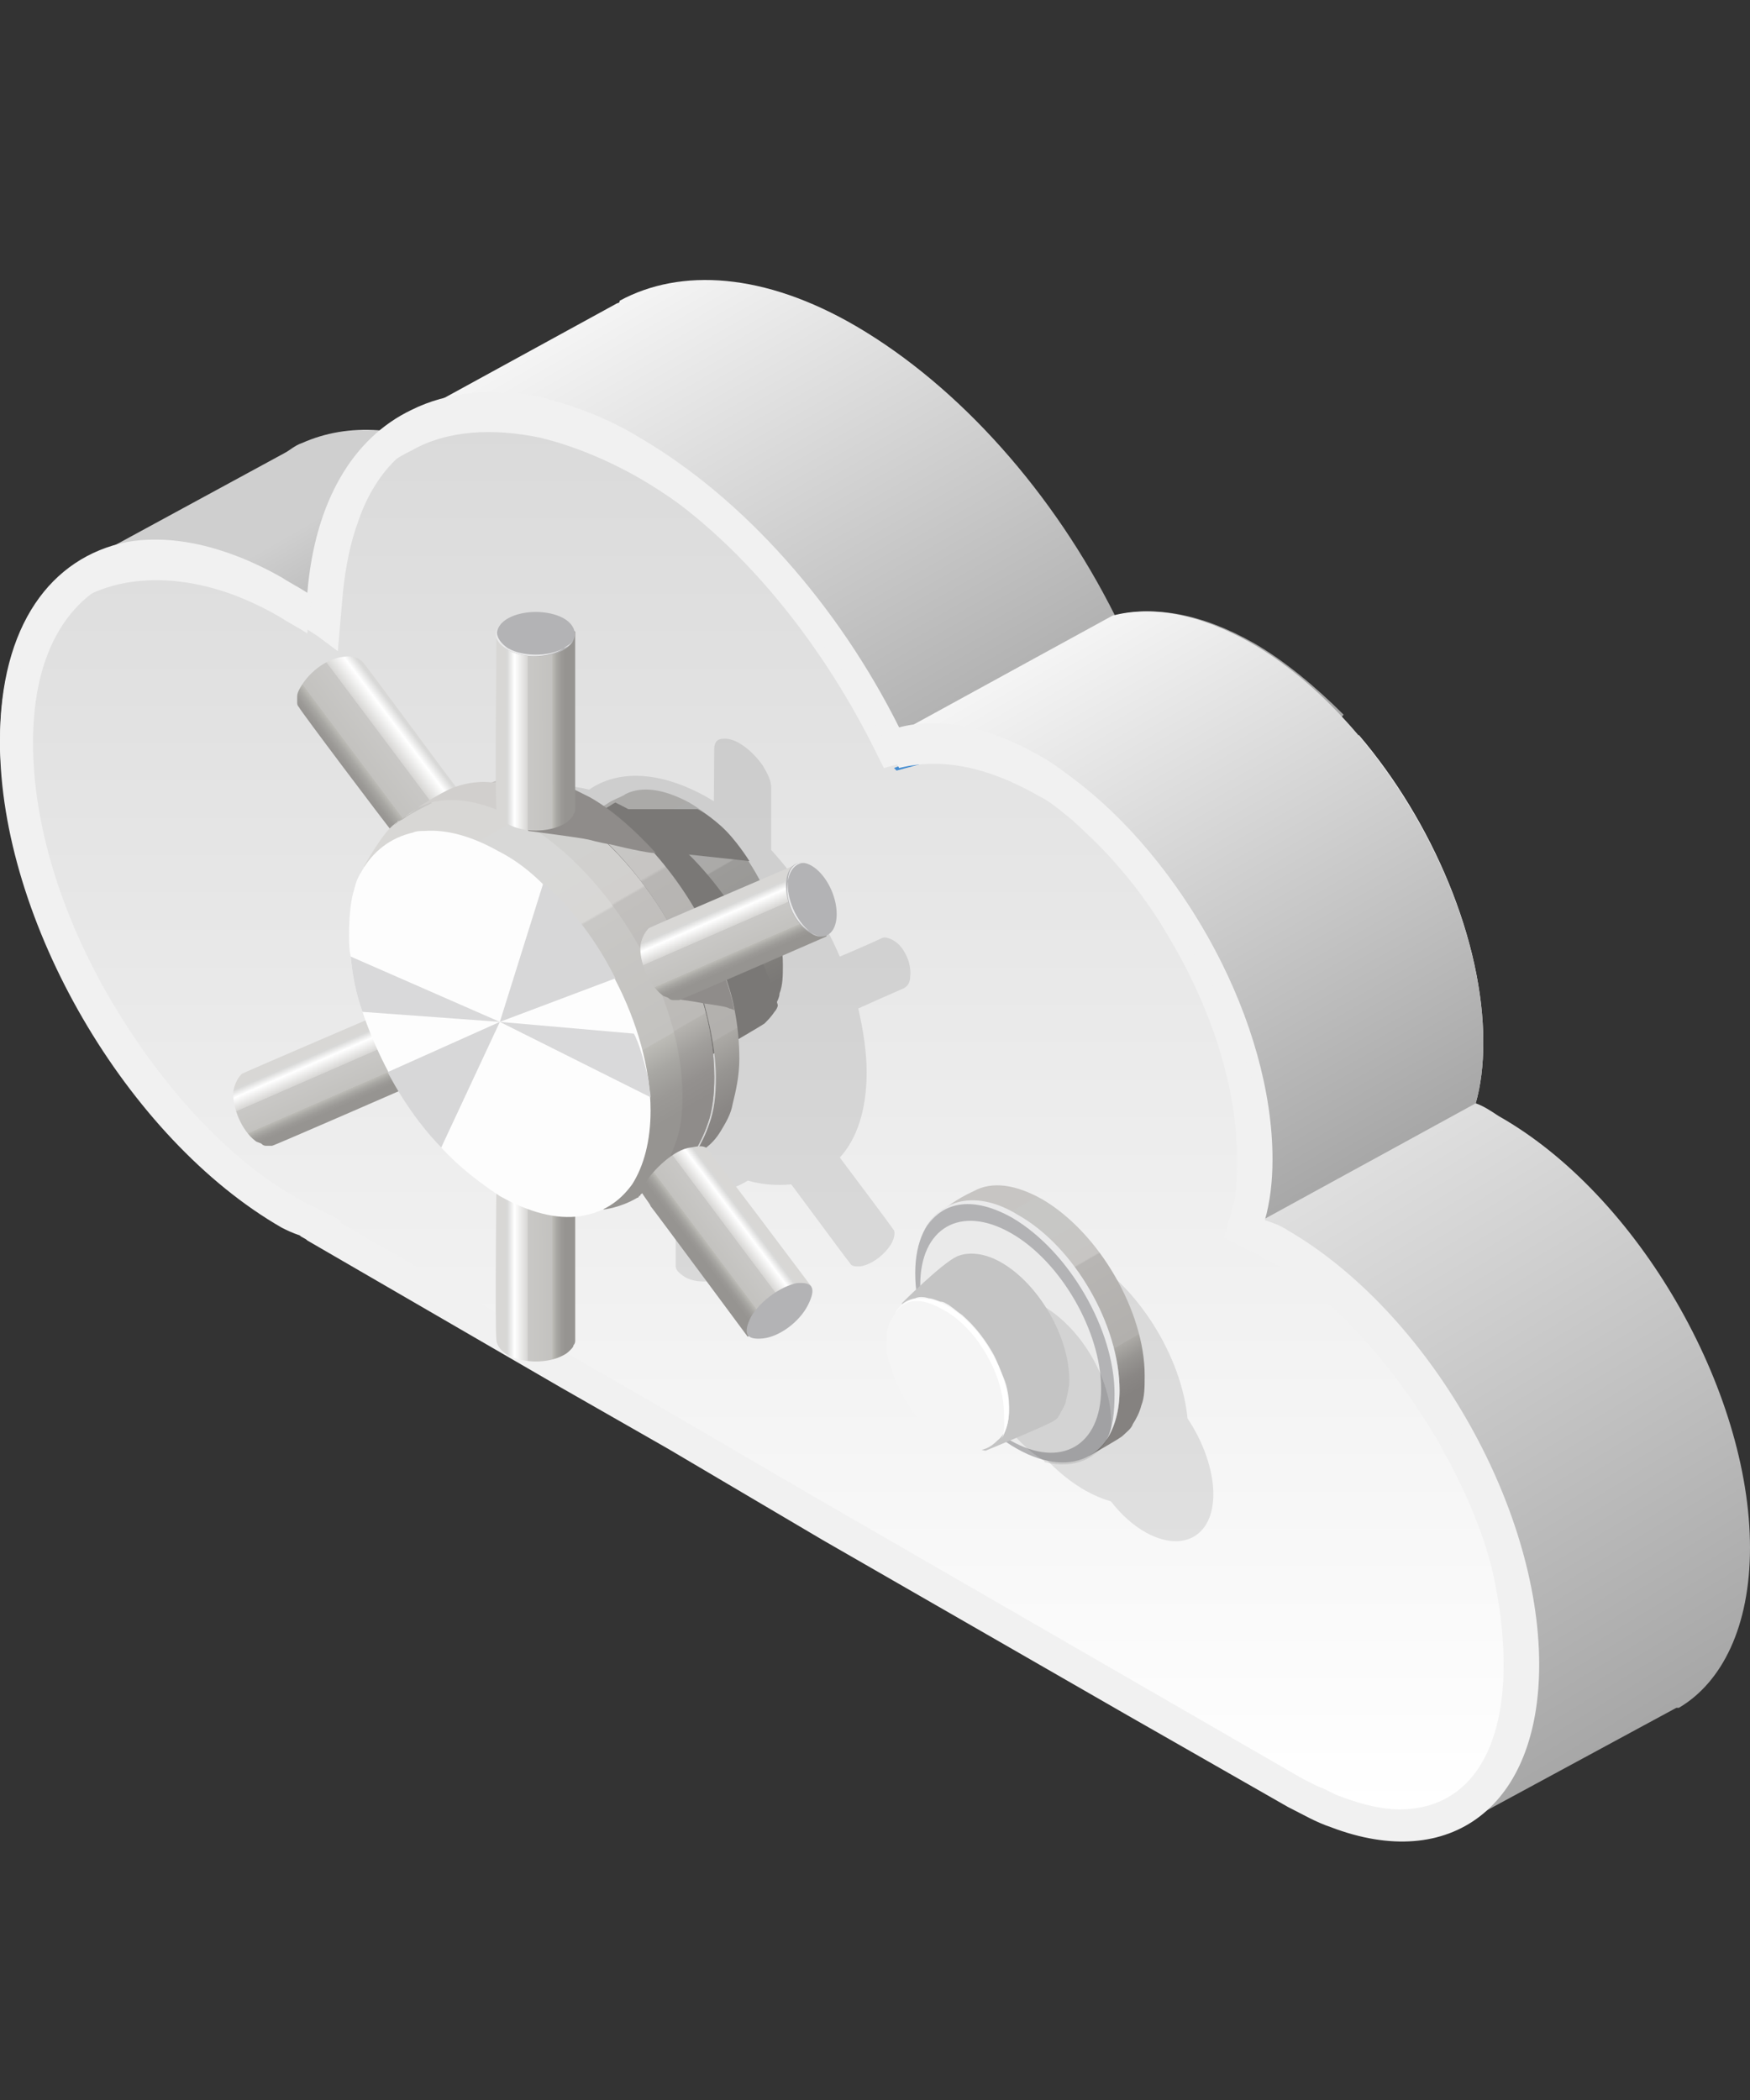 <svg width="75" height="90" viewBox="0 0 75 90" fill="none" xmlns="http://www.w3.org/2000/svg">
<rect x="0" y="0" width="75" height="90" fill="#333333" stroke="none"/>
<path d="M14.586 29.433C12.954 30.521 10.777 31.283 8.926 31.719C8.164 31.936 7.402 32.045 6.64 32.154C6.422 31.066 6.314 30.086 6.205 29.106C2.721 29.106 3.375 24.208 3.375 24.208L12.192 19.418C12.409 19.309 12.627 19.092 12.954 18.983C14.913 18.112 17.308 18.221 20.138 19.527C21.553 22.14 16.981 27.8 14.586 29.433Z" fill="url(#paint0_linear)"/>
<path d="M61.285 73.954L31.459 56.755C33.962 54.36 36.466 51.857 39.078 49.462C42.453 46.414 45.936 43.475 49.093 40.1C51.27 37.815 56.168 33.896 58.237 31.501C61.393 35.202 63.57 40.318 63.57 44.672C63.57 45.652 63.462 46.523 63.244 47.285C63.57 47.394 63.897 47.611 64.224 47.829C70.21 51.204 75 59.585 75 66.334C75 69.709 73.803 72.103 71.952 73.192H71.843L62.591 78.199L61.176 74.063H62.046C61.829 74.172 61.502 74.063 61.285 73.954Z" fill="url(#paint1_linear)"/>
<path d="M30.37 56.102L29.934 55.884C31.241 54.796 32.656 53.707 33.962 52.619C32.764 53.707 31.567 54.905 30.37 56.102Z" fill="#52A5EA"/>
<path d="M9.906 32.807C12.083 32.154 14.586 31.283 16.328 29.651C18.287 27.8 19.376 24.426 18.832 21.704C19.049 21.813 19.267 21.922 19.376 22.14C19.485 21.16 19.594 20.289 19.811 19.527C18.287 18.983 17.308 18.003 17.308 18.003L26.451 12.996C26.451 12.996 26.56 12.996 26.56 12.887C29.173 11.472 32.765 11.69 36.684 13.976C41.147 16.588 45.174 21.16 47.787 26.385C49.419 25.95 51.488 26.276 53.774 27.582C55.08 28.344 56.386 29.433 57.584 30.63C55.298 33.243 50.29 37.379 47.787 39.883C47.351 40.318 46.807 40.862 46.372 41.298C46.263 41.298 46.154 41.298 46.045 41.407C40.385 45.979 34.724 50.659 28.955 55.122L19.485 49.68V49.571C19.158 49.353 18.832 49.244 18.396 49.026C12.954 46.087 8.599 39.665 6.858 33.352C7.837 33.243 8.926 33.025 9.906 32.807Z" fill="url(#paint2_linear)"/>
<path d="M53.665 27.582C59.107 30.739 63.57 38.468 63.57 44.672C63.57 45.652 63.462 46.523 63.244 47.285L54.1 52.292C30.697 55.775 38.534 31.392 38.534 31.392L47.678 26.385C49.31 25.95 51.379 26.276 53.665 27.582Z" fill="url(#paint3_linear)"/>
<path d="M0 31.828C0 39.447 5.443 48.809 12.083 52.619C12.301 52.727 12.518 52.836 12.845 52.945C12.954 53.054 13.063 53.054 13.171 53.163L24.057 59.476L25.581 60.347L28.629 62.089L35.269 66.008L48.331 73.519L49.855 74.389L55.189 77.437C55.842 77.764 56.386 78.09 57.039 78.308C62.156 80.267 65.965 77.437 65.965 71.341C65.965 64.484 61.176 56.211 55.189 52.727C54.862 52.51 54.536 52.401 54.209 52.292C54.427 51.53 54.536 50.659 54.536 49.68C54.536 43.91 50.835 36.944 45.936 33.46C45.501 33.134 45.066 32.807 44.63 32.59C43.215 31.719 41.8 31.283 40.602 31.283C40.058 31.283 39.514 31.283 39.078 31.392C38.97 31.392 38.752 31.501 38.643 31.501C36.031 26.276 32.003 21.704 27.54 19.092C26.016 18.221 24.601 17.677 23.295 17.35C21.227 16.915 19.267 17.024 17.743 17.894C15.24 19.092 13.607 21.813 13.28 25.732C12.954 25.514 12.518 25.296 12.192 25.079C9.797 23.664 7.511 23.228 5.552 23.555C2.177 23.881 0 26.929 0 31.828Z" fill="#F1F1F1"/>
<path d="M1.415 31.828C1.415 35.311 2.613 39.23 4.79 42.931C6.858 46.414 9.47 49.353 12.301 51.095C12.518 51.203 12.627 51.312 12.845 51.421C13.063 51.53 13.28 51.639 13.498 51.748C13.607 51.748 13.607 51.857 13.716 51.857L14.587 52.292V52.401L28.193 60.238L34.724 64.048L55.842 76.24C56.06 76.349 56.277 76.457 56.495 76.566C56.822 76.675 57.148 76.893 57.475 77.002C58.346 77.328 59.216 77.546 59.978 77.546C62.809 77.546 64.441 75.26 64.441 71.341C64.441 70.362 64.333 69.164 64.115 68.076C63.788 66.225 63.026 64.375 62.047 62.524C61.829 62.198 61.72 61.871 61.502 61.545C59.543 58.279 57.039 55.558 54.427 54.034C54.1 53.925 53.883 53.707 53.556 53.598L52.468 53.054L52.794 51.857C53.012 51.203 53.012 50.442 53.012 49.571C53.012 46.632 51.923 43.257 50.182 40.318C49.202 38.577 47.896 36.944 46.481 35.638C46.045 35.202 45.501 34.767 45.066 34.44C44.63 34.114 44.303 33.896 43.868 33.678C42.562 32.916 41.256 32.481 40.167 32.481C39.732 32.481 39.405 32.481 39.079 32.59L37.881 32.916L37.337 31.828C34.724 26.712 30.915 22.357 26.778 20.072C25.69 19.418 24.601 18.983 23.621 18.656C23.404 18.547 23.186 18.547 22.968 18.439C22.315 18.33 21.662 18.221 21.118 18.221C20.138 18.221 19.158 18.439 18.396 18.765C18.288 18.765 18.179 18.874 18.07 18.874C16.872 19.527 15.893 20.725 15.348 22.357C15.022 23.228 14.804 24.317 14.695 25.405L14.478 27.909L13.607 27.256L12.409 26.494C12.083 26.276 11.756 26.058 11.43 25.841C11.103 25.623 10.668 25.405 10.341 25.296C9.144 24.752 7.838 24.426 6.749 24.426C6.423 24.426 6.205 24.426 5.878 24.534H5.769C3.048 25.296 1.415 27.8 1.415 31.828Z" fill="url(#paint4_linear)"/>
<path d="M39.623 32.699L38.425 33.025L38.316 32.916L38.861 32.699C39.187 32.59 39.623 32.59 39.949 32.59C39.949 32.699 39.731 32.699 39.623 32.699Z" fill="#428BD0"/>
<path d="M55.08 54.36C54.753 54.142 54.427 54.034 54.1 53.925C54.209 53.489 54.318 52.945 54.318 52.401C54.536 52.51 54.753 52.619 54.971 52.727C61.067 56.211 65.856 64.484 65.856 71.341C65.856 71.668 65.856 71.886 65.856 72.103C65.53 65.463 60.849 57.626 55.08 54.36Z" fill="#F1F1F1"/>
<path d="M45.827 34.984C45.392 34.658 44.956 34.331 44.521 34.114C42.235 32.807 40.276 32.481 38.534 32.916C35.922 27.691 31.894 23.119 27.431 20.507C25.907 19.636 24.492 19.092 23.186 18.765C21.118 18.33 19.158 18.439 17.634 19.309C15.131 20.507 13.498 23.228 13.171 27.147C12.845 26.929 12.409 26.712 12.083 26.494C9.688 25.079 7.402 24.643 5.443 24.97C2.286 25.514 0.218 28.235 5.34058e-05 32.59C5.34058e-05 32.263 5.34058e-05 32.045 5.34058e-05 31.719C5.34058e-05 26.82 2.177 23.881 5.443 23.228C7.293 22.902 9.579 23.337 12.083 24.752C12.409 24.97 12.845 25.188 13.171 25.405C13.498 21.486 15.131 18.765 17.634 17.568C19.158 16.806 21.118 16.588 23.186 17.024C24.492 17.35 26.016 17.894 27.431 18.765C31.894 21.378 35.922 25.95 38.534 31.174C40.167 30.739 42.235 31.066 44.521 32.372C44.956 32.59 45.392 32.916 45.827 33.243C50.726 36.835 54.427 43.693 54.427 49.462C54.427 49.788 54.427 50.006 54.427 50.224C54.1 44.89 50.508 38.359 45.827 34.984Z" fill="#F1F1F1"/>
<path fill-rule="evenodd" clip-rule="evenodd" d="M30.61 32.095C30.61 31.808 30.753 31.664 30.969 31.664C31.471 31.592 32.189 32.095 32.692 32.813C32.907 33.172 33.05 33.459 33.05 33.746V36.426C34.253 37.742 35.273 39.344 35.993 40.996C36.854 40.637 37.644 40.278 37.788 40.206C37.931 40.135 38.147 40.206 38.362 40.35C38.792 40.637 39.08 41.355 39.008 41.857C39.008 42.145 38.864 42.288 38.721 42.36C38.666 42.387 38.509 42.456 38.283 42.554C37.914 42.714 37.362 42.954 36.783 43.221C36.998 44.154 37.142 45.088 37.142 45.949C37.142 47.6 36.711 48.82 35.993 49.61C36.854 50.758 38.147 52.481 38.29 52.697C38.362 52.768 38.362 52.984 38.218 53.271C37.931 53.773 37.357 54.204 36.854 54.276C36.639 54.276 36.495 54.276 36.424 54.132C36.248 53.913 35.592 53.026 34.961 52.172L34.961 52.172C34.557 51.626 34.163 51.094 33.911 50.758C33.329 50.811 32.708 50.786 32.048 50.597C31.824 50.738 31.583 50.85 31.327 50.934V54.276C31.327 54.347 31.327 54.347 31.255 54.419C31.255 54.455 31.237 54.473 31.22 54.491C31.201 54.509 31.184 54.527 31.184 54.563C31.148 54.599 31.112 54.617 31.076 54.635C31.04 54.653 31.004 54.67 30.968 54.706C30.538 54.993 29.748 54.993 29.317 54.706C29.102 54.563 28.958 54.419 28.958 54.276V50.954C28.366 50.806 27.741 50.551 27.092 50.184C26.041 49.589 25.051 48.759 24.168 47.779L22.426 48.533H22.283H22.139C22.067 48.533 21.995 48.461 21.924 48.389C21.493 48.102 21.206 47.385 21.206 46.882C21.206 46.667 21.349 46.451 21.493 46.38C21.552 46.35 22.052 46.13 22.692 45.85C21.207 43.568 20.273 40.881 20.273 38.484C20.273 34.902 22.357 33.108 25.247 33.843C26.489 32.982 28.293 33.028 30.322 34.177C30.413 34.229 30.504 34.283 30.594 34.339C30.597 33.907 30.6 33.506 30.603 33.164C30.607 32.622 30.61 32.229 30.61 32.095ZM47.608 64.343C47.268 64.248 46.912 64.1 46.544 63.895C44.104 62.531 42.166 59.157 42.166 56.357C42.166 53.63 44.104 52.481 46.544 53.845C48.811 55.178 50.644 58.183 50.894 60.79C51.566 61.79 52 62.998 52 64.038C52 65.833 50.708 66.55 49.129 65.689C48.571 65.385 48.05 64.911 47.608 64.343Z" fill="black" fill-opacity="0.1"/>
<path d="M16.827 39.991C16.827 39.991 18.622 47.528 20.847 48.82C21.78 49.395 22.57 49.753 22.57 49.753C22.57 49.753 23.718 49.107 25.226 48.174C28.169 46.451 32.619 43.867 32.691 43.795C32.834 43.652 32.978 43.508 33.122 43.293C33.193 43.221 33.265 43.078 33.265 43.006C33.337 42.862 33.409 42.719 33.409 42.575C33.552 42.216 33.552 41.786 33.552 41.355C33.552 38.771 31.758 35.684 29.532 34.392C28.456 33.818 27.523 33.674 26.805 34.033C26.733 34.105 26.518 34.177 26.23 34.32C26.087 34.392 26.015 34.464 25.872 34.536C23.431 36.115 16.827 39.991 16.827 39.991Z" fill="url(#paint5_linear)"/>
<path d="M20.846 38.627C20.846 41.929 22.712 45.734 25.296 48.246C28.239 46.523 32.69 43.939 32.762 43.867C32.905 43.724 33.049 43.58 33.192 43.365C33.264 43.293 33.336 43.149 33.336 43.078C32.403 39.776 30.034 36.474 27.306 34.894C26.947 34.679 26.66 34.535 26.373 34.392C26.23 34.464 26.158 34.535 26.014 34.607C24.578 35.397 22.569 36.617 20.918 37.55C20.846 37.909 20.846 38.268 20.846 38.627Z" fill="#7A7876"/>
<path d="M29.46 36.617L32.116 36.904C32.116 36.904 31.542 35.971 30.896 35.397C30.25 34.823 29.891 34.679 29.891 34.679H26.804L29.46 36.617Z" fill="#7A7876"/>
<path d="M23.79 47.169C23.79 49.754 21.995 50.758 19.77 49.466C17.545 48.174 15.75 45.088 15.75 42.503C15.75 39.919 17.545 38.914 19.77 40.206C21.995 41.498 23.79 44.585 23.79 47.169Z" fill="#B3B3B5"/>
<path d="M23.718 47.313C23.718 44.729 21.924 41.642 19.698 40.35C18.191 39.489 16.899 39.704 16.181 40.709C16.827 39.56 18.191 39.345 19.77 40.206C21.995 41.498 23.79 44.585 23.79 47.169C23.79 47.959 23.575 48.677 23.288 49.107C23.575 48.677 23.718 48.031 23.718 47.313Z" fill="#EAEAEB"/>
<path d="M16.682 43.293C16.682 43.293 18.19 45.016 18.046 45.805C17.974 46.093 17.974 46.38 17.974 46.38C17.974 46.38 11.729 49.107 11.657 49.107C11.586 49.107 11.514 49.107 11.442 49.107C11.37 49.107 11.299 49.107 11.227 49.036C11.155 48.964 11.011 48.964 10.94 48.892C10.365 48.461 9.935 47.456 10.006 46.739C10.078 46.38 10.222 46.164 10.365 46.021C10.652 45.877 16.682 43.293 16.682 43.293Z" fill="url(#paint6_linear)"/>
<path d="M17.185 46.236C17.759 46.667 18.334 46.451 18.405 45.662C18.477 44.872 18.046 43.939 17.472 43.508C16.898 43.078 16.324 43.293 16.252 44.083C16.108 44.8 16.539 45.734 17.185 46.236Z" fill="#B3B3B5"/>
<path d="M17.257 46.236C16.683 45.805 16.252 44.8 16.324 44.083C16.396 43.58 16.683 43.293 17.042 43.293C16.683 43.221 16.324 43.508 16.324 44.083C16.109 44.8 16.54 45.734 17.257 46.236C17.401 46.38 17.616 46.451 17.76 46.451C17.544 46.451 17.401 46.38 17.257 46.236Z" fill="#EAEAEB"/>
<path d="M12.736 30.085C12.736 30.157 12.736 30.229 12.808 30.3C12.808 30.372 16.54 35.325 16.899 35.756C17.043 35.971 17.33 36.043 17.689 35.971C18.479 35.899 19.268 35.253 19.627 34.535C19.699 34.32 19.771 34.177 19.699 33.961C19.699 33.889 19.627 33.818 19.555 33.746C19.053 33.1 15.679 28.506 15.535 28.362C15.392 28.219 15.105 28.075 14.746 28.147C13.956 28.219 13.167 28.865 12.808 29.583C12.736 29.726 12.736 29.798 12.736 29.942C12.736 29.942 12.736 30.013 12.736 30.085Z" fill="url(#paint7_linear)"/>
<path d="M19.556 33.746C19.628 33.818 19.628 33.889 19.628 34.033V33.961C19.628 33.889 19.628 33.818 19.556 33.746Z" fill="#B3B3B5"/>
<path d="M19.556 33.746C19.628 33.818 19.628 33.889 19.628 34.033V33.961C19.628 33.889 19.628 33.818 19.556 33.746Z" fill="#EAEAEB"/>
<path d="M21.277 50.543C21.277 50.543 23.502 49.897 24.148 50.256C24.436 50.4 24.651 50.543 24.651 50.543C24.651 50.543 24.651 57.362 24.651 57.434C24.651 57.506 24.651 57.578 24.579 57.65C24.579 57.721 24.507 57.793 24.436 57.865C24.364 57.937 24.292 58.008 24.148 58.08C23.502 58.439 22.426 58.439 21.78 58.08C21.492 57.937 21.277 57.65 21.277 57.434C21.205 57.075 21.277 50.543 21.277 50.543Z" fill="url(#paint8_linear)"/>
<path d="M24.148 51.261C24.794 50.902 24.794 50.256 24.148 49.897C23.502 49.538 22.425 49.538 21.779 49.897C21.133 50.256 21.133 50.902 21.779 51.261C22.425 51.62 23.502 51.62 24.148 51.261Z" fill="#B3B3B5"/>
<path d="M24.149 51.189C23.503 51.548 22.426 51.548 21.78 51.189C21.349 50.902 21.206 50.543 21.349 50.256C21.134 50.615 21.278 50.974 21.78 51.261C22.426 51.62 23.503 51.62 24.149 51.189C24.364 51.117 24.508 50.974 24.58 50.83C24.508 50.974 24.364 51.117 24.149 51.189Z" fill="#EAEAEB"/>
<path d="M21.063 33.531C21.709 33.602 22.355 33.746 23.073 34.033C23.36 34.177 23.575 34.248 23.862 34.464C24.652 34.895 25.441 35.541 26.159 36.258C27.523 37.622 28.672 39.345 29.461 41.139C29.748 41.786 29.964 42.432 30.179 43.006C30.466 44.083 30.682 45.159 30.682 46.164C30.682 46.954 30.61 47.6 30.394 48.174C30.251 48.605 30.035 49.036 29.82 49.395C29.748 49.538 29.677 49.61 29.533 49.753C29.892 49.466 30.107 49.251 30.179 49.251C30.466 49.036 30.682 48.82 30.897 48.461C31.112 48.102 31.328 47.743 31.399 47.313C31.543 46.739 31.686 46.093 31.686 45.375C31.686 44.657 31.615 43.939 31.471 43.221C31.328 42.432 31.041 41.714 30.753 40.924C30.107 39.345 29.174 37.837 28.026 36.545C27.164 35.612 26.231 34.751 25.226 34.177C24.939 34.033 24.652 33.889 24.365 33.746C23.073 33.243 21.996 33.172 21.063 33.531Z" fill="url(#paint9_linear)"/>
<path d="M15.608 37.12C15.608 37.12 20.489 47.672 24.007 49.753C25.514 50.615 25.873 51.835 25.873 51.835C25.873 51.835 26.591 51.763 27.309 51.333C27.309 51.333 27.381 51.333 27.381 51.261C27.381 51.261 27.452 51.261 27.452 51.189C28.17 50.758 28.96 50.184 29.462 49.753C29.534 49.61 29.678 49.538 29.749 49.395C29.965 49.036 30.18 48.605 30.324 48.174C30.539 47.6 30.611 46.882 30.611 46.164C30.611 41.857 27.596 36.617 23.791 34.464C22.787 33.889 21.853 33.602 21.064 33.531C20.992 33.531 20.92 33.602 20.848 33.602C20.346 33.889 19.556 33.961 18.551 34.392C18.121 34.607 17.69 34.823 17.116 35.182C17.044 35.253 16.972 35.253 16.9 35.325C16.398 35.684 15.608 37.12 15.608 37.12Z" fill="url(#paint10_linear)"/>
<path d="M19.269 33.818C18.838 34.033 18.336 34.32 17.905 34.607C18.121 34.536 18.264 34.464 18.48 34.392C19.556 34.105 20.92 34.392 22.428 35.253C26.16 37.407 29.247 42.647 29.247 46.954C29.247 47.744 29.175 48.39 28.96 48.964C28.816 49.395 28.601 49.825 28.386 50.184C28.17 50.471 27.955 50.758 27.668 50.974C27.596 50.974 27.524 51.046 27.381 51.189C27.381 51.189 27.452 51.189 27.452 51.117C28.17 50.687 28.888 50.256 29.032 50.184C29.175 50.041 29.319 49.897 29.462 49.754C29.534 49.61 29.678 49.538 29.749 49.395C29.965 49.036 30.18 48.605 30.324 48.174C30.539 47.6 30.611 46.882 30.611 46.164C30.611 41.857 27.596 36.617 23.791 34.464C22.787 33.889 21.853 33.602 21.064 33.531C20.418 33.459 19.772 33.602 19.269 33.818Z" fill="url(#paint11_linear)"/>
<path d="M17.834 34.679C17.547 34.823 17.331 35.038 17.116 35.182C17.403 35.038 17.619 34.823 17.834 34.679C17.906 34.679 17.906 34.679 17.834 34.679Z" fill="url(#paint12_linear)"/>
<path d="M16.899 35.325C16.971 35.253 17.043 35.253 17.115 35.182C17.115 35.182 17.115 35.182 17.043 35.182C17.043 35.253 16.971 35.325 16.899 35.325Z" fill="url(#paint13_linear)"/>
<path d="M14.961 40.063C14.961 40.35 14.961 40.709 15.033 40.996C15.105 41.786 15.249 42.575 15.536 43.365C16.038 44.872 16.828 46.451 17.761 47.743C18.12 48.246 18.479 48.748 18.91 49.179C19.699 50.041 20.561 50.687 21.422 51.261C22.714 51.979 23.863 52.266 24.867 52.122C25.801 51.979 26.518 51.548 27.093 50.758C27.595 49.969 27.882 48.892 27.882 47.6C27.882 45.805 27.308 43.795 26.375 42.001C25.585 40.422 24.509 38.986 23.288 37.909C22.714 37.335 22.068 36.833 21.35 36.474C20.202 35.828 19.125 35.541 18.192 35.612C18.048 35.612 17.833 35.612 17.689 35.684C16.756 35.899 15.966 36.474 15.464 37.407C15.32 37.622 15.249 37.837 15.177 38.125C15.033 38.555 14.961 39.273 14.961 40.063Z" fill="#FDFDFD"/>
<path d="M16.613 45.949C17.474 47.6 18.479 48.748 18.91 49.179L21.422 43.795L16.613 45.949Z" fill="#D7D7D8"/>
<path d="M15.032 40.996C15.104 41.786 15.248 42.575 15.535 43.365L21.421 43.795L15.032 40.996Z" fill="#D9D9DA"/>
<path d="M21.421 43.795L27.163 44.298C27.379 44.657 27.666 45.662 27.81 46.38C27.81 46.595 27.881 46.81 27.881 47.026L21.421 43.795Z" fill="#D9D9DA"/>
<path d="M21.422 43.795L26.375 41.929C25.585 40.35 24.509 38.914 23.288 37.837L21.422 43.795Z" fill="#D7D7D8"/>
<path d="M22.641 35.612C22.641 35.612 24.866 35.899 25.154 35.971C25.225 35.971 25.656 36.115 26.159 36.187C27.02 36.402 28.097 36.617 28.097 36.545C27.235 35.612 26.302 34.751 25.297 34.177C25.01 34.033 24.723 33.889 24.436 33.746C23.861 33.746 23.431 33.818 23.144 34.033C22.282 34.607 22.641 35.612 22.641 35.612Z" fill="#8F8C8A"/>
<path d="M21.277 27.07C21.277 27.07 23.502 26.424 24.148 26.783C24.435 26.927 24.65 27.07 24.65 27.07C24.65 27.07 24.65 34.607 24.65 34.679C24.65 34.751 24.65 34.823 24.579 34.895C24.579 34.966 24.507 35.038 24.435 35.11C24.363 35.182 24.291 35.253 24.148 35.325C23.502 35.684 22.425 35.684 21.779 35.325C21.492 35.182 21.277 34.895 21.277 34.679C21.205 34.464 21.277 27.07 21.277 27.07Z" fill="url(#paint14_linear)"/>
<path d="M24.149 27.86C24.795 27.501 24.795 26.855 24.149 26.496C23.503 26.137 22.427 26.137 21.78 26.496C21.134 26.855 21.134 27.501 21.78 27.86C22.427 28.219 23.503 28.219 24.149 27.86Z" fill="#B3B3B5"/>
<path d="M24.148 27.788C23.502 28.147 22.426 28.147 21.78 27.788C21.349 27.501 21.205 27.142 21.349 26.855C21.134 27.214 21.277 27.573 21.78 27.86C22.426 28.219 23.502 28.219 24.148 27.788C24.364 27.716 24.507 27.573 24.579 27.429C24.507 27.573 24.364 27.645 24.148 27.788Z" fill="#EAEAEB"/>
<path d="M28.743 42.791C28.743 42.791 29.461 42.862 30.179 43.006C30.681 43.078 31.184 43.149 31.255 43.221C31.255 43.221 31.327 43.221 31.471 43.293C31.327 42.503 31.04 41.786 30.753 40.996C30.681 40.996 30.538 40.996 30.466 40.996C30.035 40.996 29.676 41.068 29.461 41.139C28.384 41.57 28.743 42.791 28.743 42.791Z" fill="#8F8C8A"/>
<path d="M34.127 37.048C34.127 37.048 35.634 38.771 35.49 39.56C35.419 39.847 35.419 40.135 35.419 40.135C35.419 40.135 29.174 42.862 29.102 42.862C29.03 42.862 28.958 42.862 28.886 42.862C28.815 42.862 28.743 42.862 28.671 42.791C28.599 42.719 28.456 42.719 28.384 42.647C27.81 42.216 27.379 41.211 27.451 40.493C27.523 40.135 27.666 39.919 27.81 39.776C28.097 39.632 34.127 37.048 34.127 37.048Z" fill="url(#paint15_linear)"/>
<path d="M34.629 39.919C35.204 40.35 35.778 40.135 35.85 39.345C35.921 38.555 35.491 37.622 34.916 37.191C34.342 36.761 33.768 36.976 33.696 37.766C33.624 38.484 33.983 39.489 34.629 39.919Z" fill="#B3B3B5"/>
<path d="M34.702 39.919C34.127 39.489 33.697 38.484 33.769 37.766C33.84 37.263 34.127 36.976 34.486 36.976C34.127 36.904 33.769 37.191 33.769 37.766C33.625 38.484 33.984 39.489 34.702 39.919C34.845 40.063 35.06 40.135 35.204 40.135C34.989 40.135 34.845 40.063 34.702 39.919Z" fill="#EAEAEB"/>
<path d="M34.773 55.137C34.773 55.137 33.84 56.429 33.051 56.501C32.764 56.573 32.046 57.291 32.046 57.291C32.046 57.291 27.954 51.763 27.882 51.692C27.882 51.62 27.523 51.189 27.523 51.117C27.523 51.045 27.523 50.83 27.667 50.687C27.954 50.184 28.887 49.251 29.605 49.179C29.964 49.107 30.108 49.107 30.251 49.179C30.466 49.395 34.773 55.137 34.773 55.137Z" fill="url(#paint16_linear)"/>
<path d="M32.189 56.429C31.83 57.147 31.973 57.434 32.691 57.362C33.409 57.291 34.27 56.645 34.629 55.927C34.988 55.209 34.845 54.922 34.127 54.994C33.481 55.137 32.619 55.711 32.189 56.429Z" fill="#B3B3B5"/>
<path d="M40.443 51.835C40.443 51.835 42.381 60.018 44.822 61.382C45.827 61.956 46.688 62.387 46.688 62.387C46.688 62.387 47.98 61.669 48.124 61.526C48.267 61.382 48.483 61.239 48.555 61.023C48.698 60.808 48.842 60.521 48.914 60.234C49.057 59.875 49.057 59.444 49.057 58.942C49.057 56.214 47.119 52.84 44.678 51.404C43.53 50.758 42.525 50.615 41.735 51.046C40.946 51.404 40.443 51.835 40.443 51.835Z" fill="url(#paint17_linear)"/>
<path d="M47.981 59.588C47.981 62.315 46.043 63.464 43.602 62.1C41.162 60.736 39.224 57.362 39.224 54.563C39.224 51.835 41.162 50.687 43.602 52.05C46.043 53.486 47.981 56.788 47.981 59.588Z" fill="#B3B3B5"/>
<path d="M47.191 59.516C47.191 61.956 45.469 62.961 43.315 61.741C41.162 60.521 39.439 57.506 39.439 55.065C39.439 52.625 41.162 51.62 43.315 52.84C45.469 54.06 47.191 57.075 47.191 59.516Z" fill="#EAEAEA"/>
<path d="M44.751 55.998C46.33 56.932 47.622 59.085 47.622 60.952C47.622 61.167 47.622 61.31 47.55 61.526C47.048 62.531 46.043 62.961 44.823 62.674C44.823 62.674 44.751 62.674 44.751 62.602C43.172 61.669 41.88 59.516 41.88 57.65C41.951 55.783 43.172 55.065 44.751 55.998Z" fill="black" fill-opacity="0.1"/>
<path d="M47.766 59.731C47.766 57.004 45.828 53.63 43.387 52.194C41.736 51.261 40.444 51.476 39.726 52.553C40.444 51.333 41.951 51.046 43.602 52.05C46.043 53.414 47.981 56.788 47.981 59.588C47.981 60.449 47.766 61.167 47.407 61.741C47.694 61.239 47.766 60.521 47.766 59.731Z" fill="#EAEAEB"/>
<path d="M38.649 55.855C38.649 55.855 39.798 60.88 41.377 61.813C42.023 62.172 42.239 62.172 42.239 62.172C42.239 62.172 45.038 61.023 45.182 60.88C45.325 60.808 45.397 60.664 45.469 60.521C45.541 60.377 45.684 60.162 45.684 60.018C45.756 59.731 45.828 59.444 45.828 59.157C45.828 57.291 44.536 55.065 42.956 54.132C42.239 53.702 41.521 53.63 41.018 53.845C40.372 54.132 38.649 55.855 38.649 55.855Z" fill="#C4C4C4"/>
<path d="M38.005 57.362C38.005 57.506 38.005 57.65 38.005 57.793C38.005 58.08 38.076 58.367 38.22 58.654C38.292 59.013 38.435 59.301 38.579 59.588C38.794 60.018 39.081 60.449 39.368 60.808C39.656 61.167 39.943 61.454 40.301 61.669C40.373 61.741 40.445 61.741 40.517 61.813C40.589 61.885 40.732 61.885 40.804 61.956C41.163 62.1 41.45 62.172 41.737 62.172C42.168 62.172 42.455 62.028 42.742 61.741C43.101 61.454 43.245 61.023 43.245 60.377C43.245 60.306 43.245 60.234 43.245 60.234C43.245 59.875 43.173 59.444 43.029 59.085C42.886 58.726 42.742 58.367 42.599 58.08C42.24 57.434 41.809 56.86 41.235 56.358C41.019 56.214 40.876 56.07 40.66 55.927C40.517 55.855 40.445 55.783 40.301 55.783C40.086 55.711 39.943 55.64 39.799 55.64C39.584 55.568 39.368 55.568 39.225 55.64C38.794 55.711 38.435 55.999 38.292 56.429C38.076 56.645 38.005 57.004 38.005 57.362Z" fill="#F5F5F5"/>
<path d="M43.028 60.593C43.028 58.942 41.879 56.932 40.444 56.142C39.439 55.568 38.793 55.64 38.362 56.286C38.793 55.568 39.654 55.424 40.659 55.998C42.095 56.86 43.243 58.87 43.243 60.449C43.243 60.952 43.1 61.382 42.884 61.741C43.1 61.382 43.028 61.023 43.028 60.593Z" fill="white"/>
<defs>
<linearGradient id="paint0_linear" x1="15.187" y1="29.101" x2="10.086" y2="20.266" gradientUnits="userSpaceOnUse">
<stop stop-color="#A7A7A7"/>
<stop offset="0.665" stop-color="#CFCFCF"/>
</linearGradient>
<linearGradient id="paint1_linear" x1="64.41" y1="77.584" x2="44.879" y2="45.503" gradientUnits="userSpaceOnUse">
<stop stop-color="#A7A7A7"/>
<stop offset="1" stop-color="#F5F5F5"/>
</linearGradient>
<linearGradient id="paint2_linear" x1="35.161" y1="38.098" x2="21.959" y2="15.248" gradientUnits="userSpaceOnUse">
<stop stop-color="#A7A7A7"/>
<stop offset="1" stop-color="#F5F5F5"/>
</linearGradient>
<linearGradient id="paint3_linear" x1="55.874" y1="51.575" x2="42.803" y2="28.936" gradientUnits="userSpaceOnUse">
<stop stop-color="#A7A7A7"/>
<stop offset="1" stop-color="#F5F5F5"/>
</linearGradient>
<linearGradient id="paint4_linear" x1="32.928" y1="18.221" x2="32.928" y2="77.546" gradientUnits="userSpaceOnUse">
<stop stop-color="#DADADA"/>
<stop offset="1" stop-color="white"/>
</linearGradient>
<linearGradient id="paint5_linear" x1="23.311" y1="37.764" x2="27.669" y2="45.311" gradientUnits="userSpaceOnUse">
<stop offset="0.009" stop-color="#ABAAA8"/>
<stop offset="0.016" stop-color="#ABABAA"/>
<stop offset="0.036" stop-color="#ABABAA"/>
<stop offset="0.157" stop-color="#ABABAA"/>
<stop offset="0.371" stop-color="#ABAAA8"/>
<stop offset="0.378" stop-color="#9C9B99"/>
<stop offset="0.783" stop-color="#969592"/>
<stop offset="0.786" stop-color="#8F8E8A"/>
<stop offset="0.804" stop-color="#8C8B87"/>
<stop offset="0.909" stop-color="#7F7D7A"/>
<stop offset="1" stop-color="#7A7876"/>
</linearGradient>
<linearGradient id="paint6_linear" x1="13.472" y1="45.11" x2="14.507" y2="47.48" gradientUnits="userSpaceOnUse">
<stop offset="0.009" stop-color="#D8D7D5"/>
<stop offset="0.016" stop-color="#D8D8D7"/>
<stop offset="0.036" stop-color="#D8D8D7"/>
<stop offset="0.157" stop-color="white"/>
<stop offset="0.371" stop-color="#D8D7D5"/>
<stop offset="0.378" stop-color="#C9C8C6"/>
<stop offset="0.783" stop-color="#C3C2BF"/>
<stop offset="0.786" stop-color="#BCBBB6"/>
<stop offset="0.858" stop-color="#A8A7A3"/>
<stop offset="0.934" stop-color="#9B9996"/>
<stop offset="1" stop-color="#969491"/>
</linearGradient>
<linearGradient id="paint7_linear" x1="17.548" y1="31.024" x2="14.84" y2="33.052" gradientUnits="userSpaceOnUse">
<stop offset="0.009" stop-color="#D8D7D5"/>
<stop offset="0.016" stop-color="#D8D8D7"/>
<stop offset="0.036" stop-color="#D8D8D7"/>
<stop offset="0.157" stop-color="white"/>
<stop offset="0.371" stop-color="#D8D7D5"/>
<stop offset="0.378" stop-color="#C9C8C6"/>
<stop offset="0.783" stop-color="#C3C2BF"/>
<stop offset="0.786" stop-color="#BCBBB6"/>
<stop offset="0.858" stop-color="#A8A7A3"/>
<stop offset="0.934" stop-color="#9B9996"/>
<stop offset="1" stop-color="#969491"/>
</linearGradient>
<linearGradient id="paint8_linear" x1="21.647" y1="54.189" x2="24.233" y2="54.188" gradientUnits="userSpaceOnUse">
<stop offset="0.009" stop-color="#D8D7D5"/>
<stop offset="0.016" stop-color="#D8D8D7"/>
<stop offset="0.036" stop-color="#D8D8D7"/>
<stop offset="0.157" stop-color="white"/>
<stop offset="0.371" stop-color="#D8D7D5"/>
<stop offset="0.378" stop-color="#C9C8C6"/>
<stop offset="0.783" stop-color="#C3C2BF"/>
<stop offset="0.786" stop-color="#BCBBB6"/>
<stop offset="0.858" stop-color="#A8A7A3"/>
<stop offset="0.934" stop-color="#9B9996"/>
<stop offset="1" stop-color="#969491"/>
</linearGradient>
<linearGradient id="paint9_linear" x1="22.805" y1="32.541" x2="31.956" y2="48.39" gradientUnits="userSpaceOnUse">
<stop offset="0.009" stop-color="#C7C5C3"/>
<stop offset="0.016" stop-color="#C7C7C5"/>
<stop offset="0.036" stop-color="#C7C7C5"/>
<stop offset="0.157" stop-color="#C7C7C5"/>
<stop offset="0.371" stop-color="#C7C5C3"/>
<stop offset="0.378" stop-color="#B8B6B4"/>
<stop offset="0.783" stop-color="#B2B0AD"/>
<stop offset="0.786" stop-color="#ABA9A5"/>
<stop offset="0.858" stop-color="#979592"/>
<stop offset="0.934" stop-color="#8A8785"/>
<stop offset="1" stop-color="#858280"/>
</linearGradient>
<linearGradient id="paint10_linear" x1="20.551" y1="35.837" x2="27.839" y2="48.461" gradientUnits="userSpaceOnUse">
<stop offset="0.009" stop-color="#D8D7D5"/>
<stop offset="0.016" stop-color="#D8D8D7"/>
<stop offset="0.036" stop-color="#D8D8D7"/>
<stop offset="0.157" stop-color="#D8D8D7"/>
<stop offset="0.371" stop-color="#D8D7D5"/>
<stop offset="0.378" stop-color="#C9C8C6"/>
<stop offset="0.783" stop-color="#C3C2BF"/>
<stop offset="0.786" stop-color="#BCBBB6"/>
<stop offset="0.858" stop-color="#A8A7A3"/>
<stop offset="0.934" stop-color="#9B9996"/>
<stop offset="1" stop-color="#969491"/>
</linearGradient>
<linearGradient id="paint11_linear" x1="21.971" y1="34.902" x2="29.302" y2="47.6" gradientUnits="userSpaceOnUse">
<stop offset="0.009" stop-color="#D1CFCD"/>
<stop offset="0.016" stop-color="#D1D1CF"/>
<stop offset="0.036" stop-color="#D1D1CF"/>
<stop offset="0.157" stop-color="#D1D1CF"/>
<stop offset="0.371" stop-color="#D1CFCD"/>
<stop offset="0.378" stop-color="#C2C0BE"/>
<stop offset="0.783" stop-color="#BCBAB7"/>
<stop offset="0.786" stop-color="#B5B3AF"/>
<stop offset="0.858" stop-color="#A19F9C"/>
<stop offset="0.934" stop-color="#94918F"/>
<stop offset="1" stop-color="#8F8C8A"/>
</linearGradient>
<linearGradient id="paint12_linear" x1="17.504" y1="34.89" x2="17.536" y2="34.945" gradientUnits="userSpaceOnUse">
<stop offset="0.009" stop-color="#D1CFCD"/>
<stop offset="0.016" stop-color="#D1D1CF"/>
<stop offset="0.036" stop-color="#D1D1CF"/>
<stop offset="0.157" stop-color="#D1D1CF"/>
<stop offset="0.371" stop-color="#D1CFCD"/>
<stop offset="0.378" stop-color="#C2C0BE"/>
<stop offset="0.783" stop-color="#BCBAB7"/>
<stop offset="0.786" stop-color="#B5B3AF"/>
<stop offset="0.858" stop-color="#A19F9C"/>
<stop offset="0.934" stop-color="#94918F"/>
<stop offset="1" stop-color="#8F8C8A"/>
</linearGradient>
<linearGradient id="paint13_linear" x1="17.011" y1="35.262" x2="17.017" y2="35.272" gradientUnits="userSpaceOnUse">
<stop offset="0.009" stop-color="#D1CFCD"/>
<stop offset="0.016" stop-color="#D1D1CF"/>
<stop offset="0.036" stop-color="#D1D1CF"/>
<stop offset="0.157" stop-color="#D1D1CF"/>
<stop offset="0.371" stop-color="#D1CFCD"/>
<stop offset="0.378" stop-color="#C2C0BE"/>
<stop offset="0.783" stop-color="#BCBAB7"/>
<stop offset="0.786" stop-color="#B5B3AF"/>
<stop offset="0.858" stop-color="#A19F9C"/>
<stop offset="0.934" stop-color="#94918F"/>
<stop offset="1" stop-color="#8F8C8A"/>
</linearGradient>
<linearGradient id="paint14_linear" x1="21.646" y1="31.147" x2="24.233" y2="31.146" gradientUnits="userSpaceOnUse">
<stop offset="0.009" stop-color="#D8D7D5"/>
<stop offset="0.016" stop-color="#D8D8D7"/>
<stop offset="0.036" stop-color="#D8D8D7"/>
<stop offset="0.157" stop-color="white"/>
<stop offset="0.371" stop-color="#D8D7D5"/>
<stop offset="0.378" stop-color="#C9C8C6"/>
<stop offset="0.783" stop-color="#C3C2BF"/>
<stop offset="0.786" stop-color="#BCBBB6"/>
<stop offset="0.858" stop-color="#A8A7A3"/>
<stop offset="0.934" stop-color="#9B9996"/>
<stop offset="1" stop-color="#969491"/>
</linearGradient>
<linearGradient id="paint15_linear" x1="30.921" y1="38.843" x2="31.956" y2="41.214" gradientUnits="userSpaceOnUse">
<stop offset="0.009" stop-color="#D8D7D5"/>
<stop offset="0.016" stop-color="#D8D8D7"/>
<stop offset="0.036" stop-color="#D8D8D7"/>
<stop offset="0.157" stop-color="white"/>
<stop offset="0.371" stop-color="#D8D7D5"/>
<stop offset="0.378" stop-color="#C9C8C6"/>
<stop offset="0.783" stop-color="#C3C2BF"/>
<stop offset="0.786" stop-color="#BCBBB6"/>
<stop offset="0.858" stop-color="#A8A7A3"/>
<stop offset="0.934" stop-color="#9B9996"/>
<stop offset="1" stop-color="#969491"/>
</linearGradient>
<linearGradient id="paint16_linear" x1="32.097" y1="52.25" x2="30.006" y2="53.816" gradientUnits="userSpaceOnUse">
<stop offset="0.009" stop-color="#D8D7D5"/>
<stop offset="0.016" stop-color="#D8D8D7"/>
<stop offset="0.036" stop-color="#D8D8D7"/>
<stop offset="0.157" stop-color="white"/>
<stop offset="0.371" stop-color="#D8D7D5"/>
<stop offset="0.378" stop-color="#C9C8C6"/>
<stop offset="0.783" stop-color="#C3C2BF"/>
<stop offset="0.786" stop-color="#BCBBB6"/>
<stop offset="0.858" stop-color="#A8A7A3"/>
<stop offset="0.934" stop-color="#9B9996"/>
<stop offset="1" stop-color="#969491"/>
</linearGradient>
<linearGradient id="paint17_linear" x1="42.689" y1="52.166" x2="47.404" y2="60.334" gradientUnits="userSpaceOnUse">
<stop offset="0.009" stop-color="#C7C5C3"/>
<stop offset="0.016" stop-color="#C7C7C5"/>
<stop offset="0.036" stop-color="#C7C7C5"/>
<stop offset="0.157" stop-color="#C7C7C5"/>
<stop offset="0.371" stop-color="#C7C5C3"/>
<stop offset="0.378" stop-color="#B8B6B4"/>
<stop offset="0.783" stop-color="#B2B0AD"/>
<stop offset="0.786" stop-color="#ABA9A5"/>
<stop offset="0.858" stop-color="#979592"/>
<stop offset="0.934" stop-color="#8A8785"/>
<stop offset="1" stop-color="#858280"/>
</linearGradient>
</defs>
</svg>
